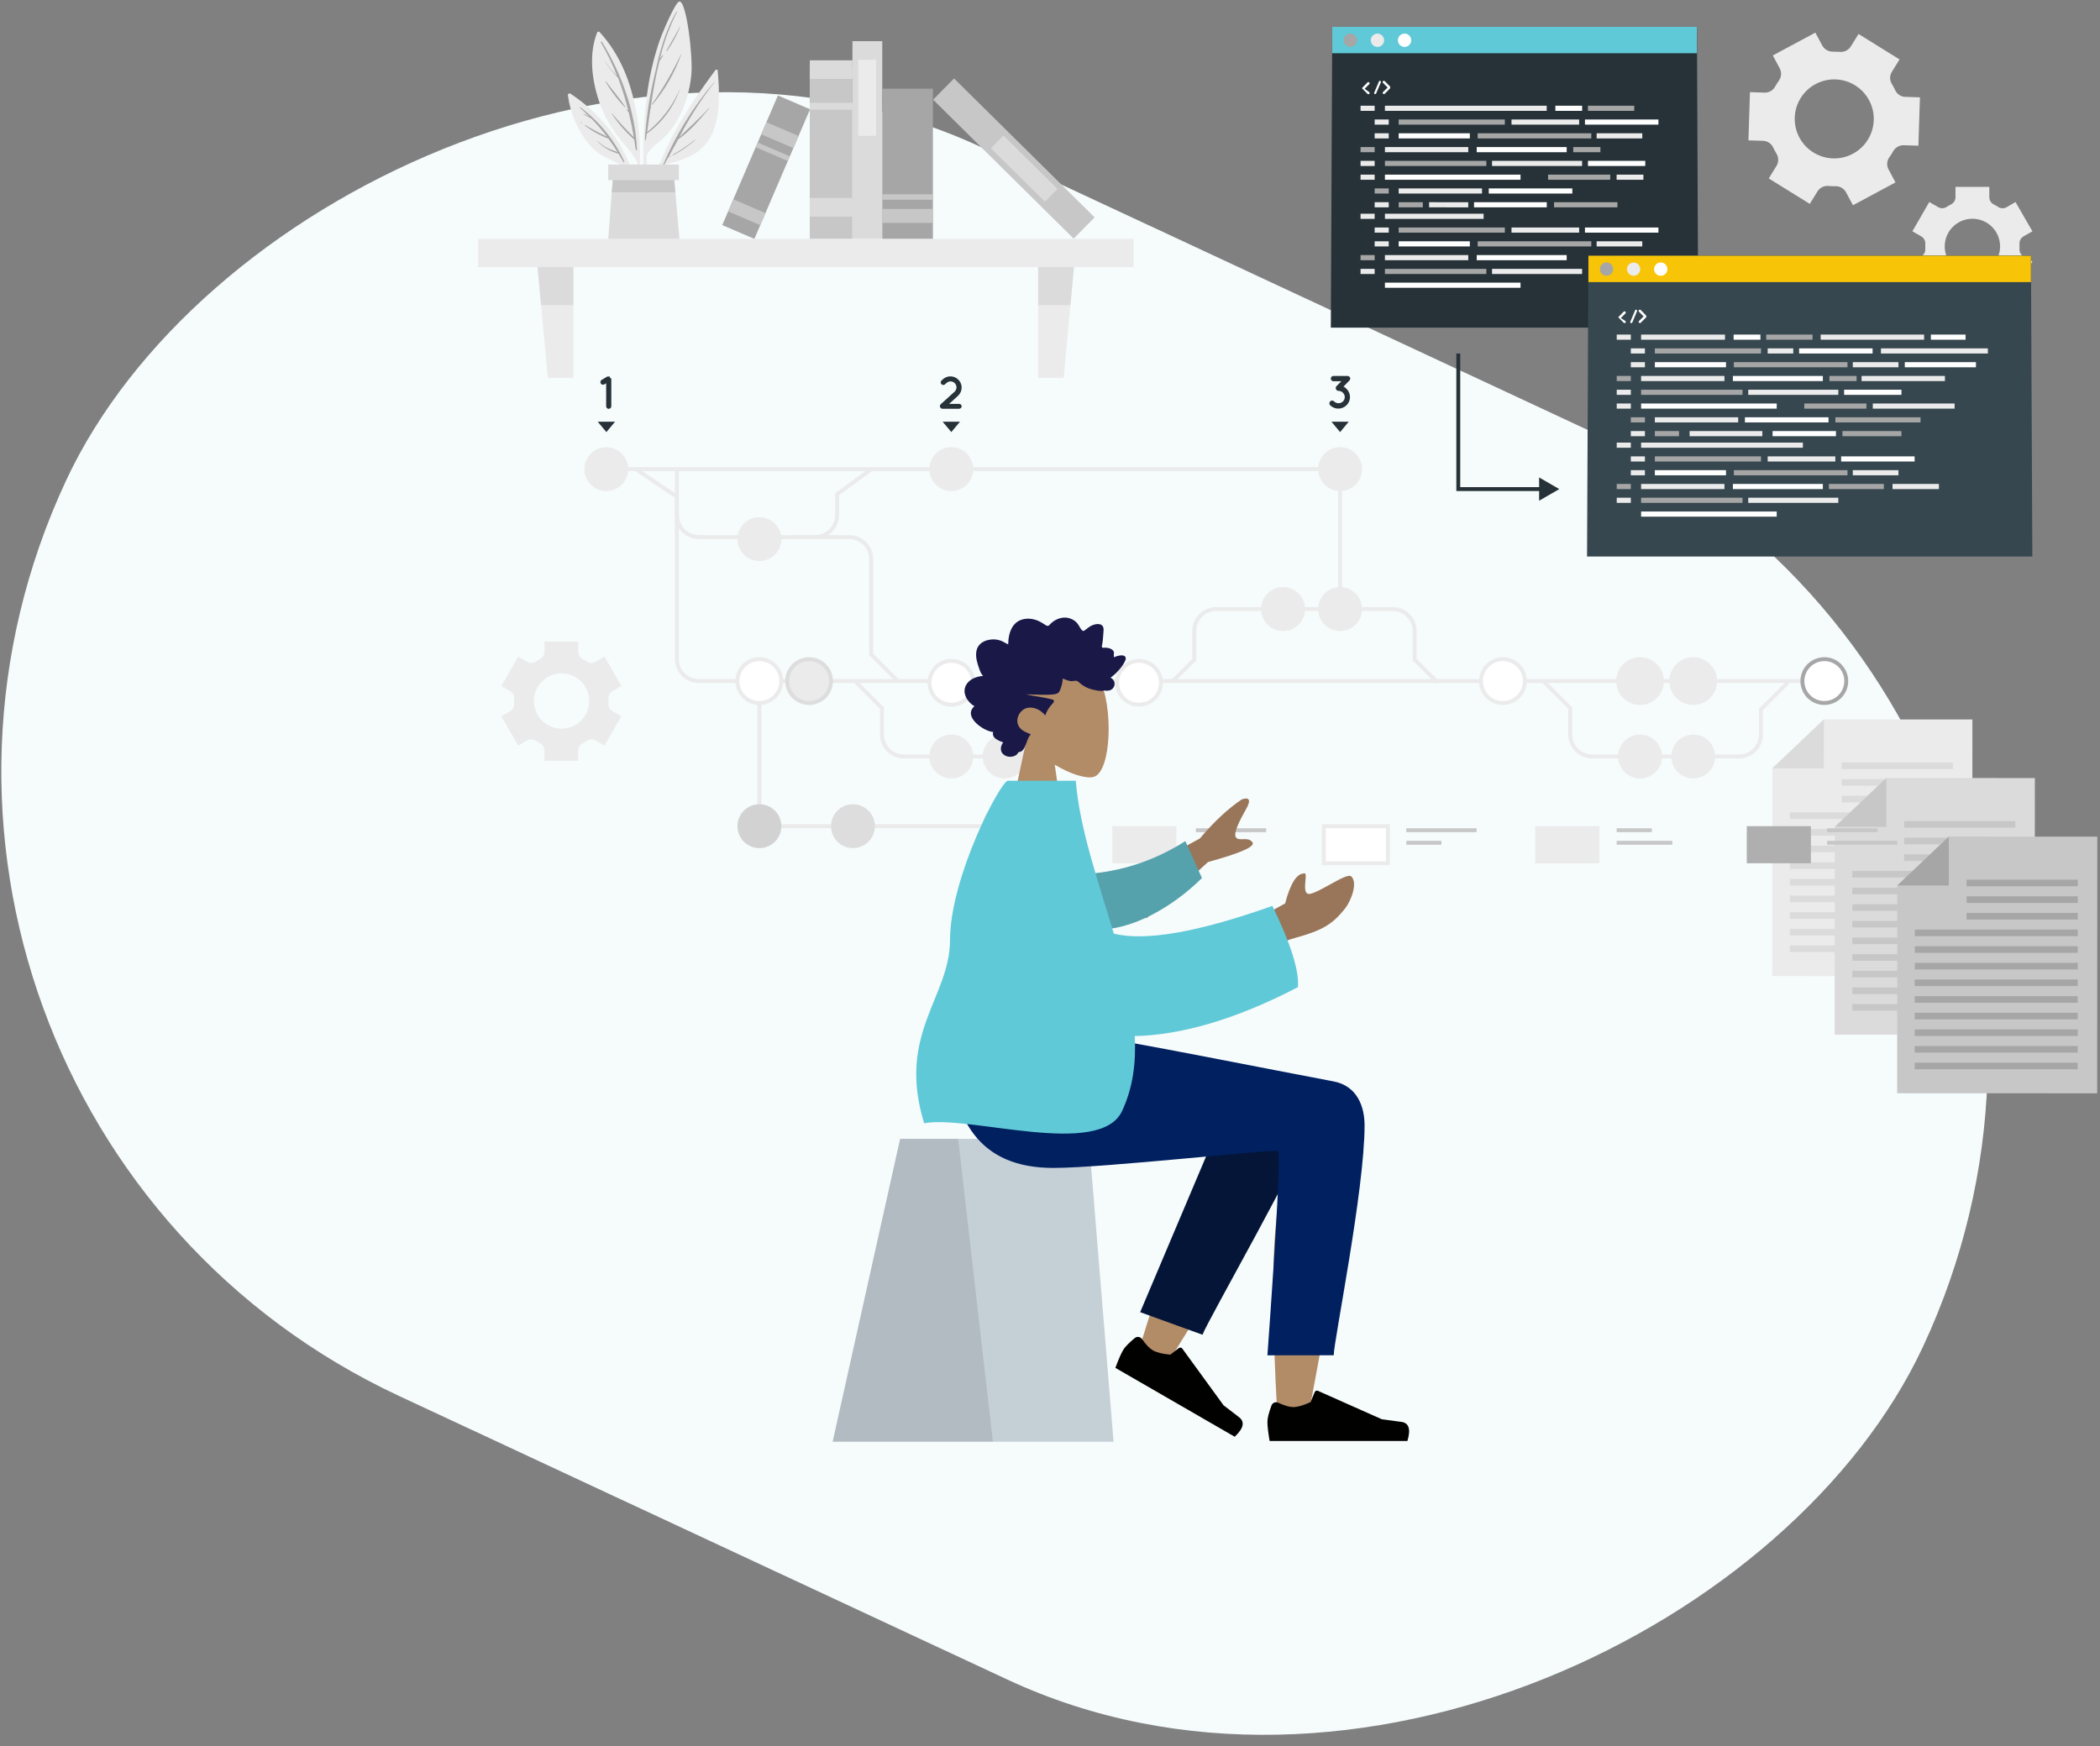 <?xml version="1.0" encoding="UTF-8"?>
<svg width="701px" height="583px" viewBox="0 0 701 583" version="1.1" xmlns="http://www.w3.org/2000/svg" xmlns:xlink="http://www.w3.org/1999/xlink">
    <rect x="0" y="0" width="701" height="583" fill="#808080" stroke="none"/>
    <!-- Generator: Sketch 58 (84663) - https://sketch.com -->
    <title>technology_statement</title>
    <desc>Created with Sketch.</desc>
    <g id="Page-1" stroke="none" stroke-width="1" fill="none" fill-rule="evenodd">
        <g id="About-Us" transform="translate(-167, -423)">
            <g id="technology_statement" transform="translate(91, 375)">
                <rect id="Rectangle-Copy-18" fill="#F6FBFC" transform="translate(408, 353) scale(-1, 1) rotate(-25) translate(-408, -353) " x="66" y="123" width="684" height="460" rx="230"></rect>
                <g id="Group-3" transform="translate(235, 48)">
                    <g id="Version-control-cuate" fill-rule="nonzero">
                        <g id="freepik--background-complete--inject-62">
                            <rect id="Rectangle" fill="#EBEBEB" x="0.572" y="79.768" width="218.79" height="9.399"></rect>
                            <polygon id="Path" fill="#EBEBEB" points="32.383 126.139 23.868 126.139 20.449 89.154 32.383 89.154"></polygon>
                            <polygon id="Path" fill="#EBEBEB" points="187.551 126.139 196.066 126.139 199.485 89.154 187.551 89.154"></polygon>
                            <polygon id="Path" fill="#DBDBDB" points="20.449 89.154 32.383 89.154 32.383 101.894 21.619 101.894"></polygon>
                            <polygon id="Path" fill="#DBDBDB" points="199.485 89.154 198.315 101.894 187.551 101.894 187.551 89.154"></polygon>
                            <path d="M79.807,23.4 C70.096,36.556 59.969,51.818 57.499,68.302 C57.499,68.549 57.876,68.627 57.928,68.38 C59.05,63.886 60.488,59.477 62.231,55.185 C68.614,53.43 74.88,51.987 78.221,45.643 C81.562,39.299 81.211,30.641 80.561,23.543 C80.509,23.166 80.002,23.153 79.807,23.4 Z" id="Path" fill="#EBEBEB"></path>
                            <path d="M62.322,55.055 C66.597,45.033 72.355,35.712 79.404,27.404 C79.404,27.404 79.521,27.404 79.482,27.482 C75.019,33.209 71.101,39.341 67.782,45.799 C70.993,42.536 74.516,39.611 77.558,36.153 C77.558,36.088 77.714,36.153 77.662,36.257 C74.633,39.884 71.331,43.823 67.392,46.514 C66.339,48.451 65.273,50.414 64.194,52.364 L65,52 C65,52 65.091,52 65,52.078 C64.688,52.234 64.402,52.39 64.09,52.52 L62.543,55.289 C62.517,55.445 62.231,55.263 62.322,55.055 Z" id="Path" fill="#A6A6A6"></path>
                            <path d="M65.572,51.649 C68.181,50.187 70.672,48.522 73.021,46.67 C73.021,46.67 73.177,46.67 73.112,46.761 C70.834,48.728 68.34,50.429 65.676,51.831 C65.559,51.896 65.442,51.714 65.572,51.649 Z" id="Path" fill="#A6A6A6"></path>
                            <path d="M56.446,68.146 C56.468,68.225 56.54,68.28 56.622,68.28 C56.703,68.28 56.775,68.225 56.797,68.146 C56.797,62.712 56.797,57.265 56.888,51.805 C58.279,48.997 61.256,47.45 63.388,45.201 C64.891,43.559 66.2,41.748 67.288,39.806 C69.783,35.169 71.313,30.074 71.786,24.83 C72.358,19.019 70.148,-0.143 67.704,0.52 C66.404,0.858 62.322,10.361 61.204,13.52 C59.425,18.695 58.12,24.021 57.304,29.432 C55.302,42.172 55.471,55.289 56.446,68.146 Z" id="Path" fill="#EBEBEB"></path>
                            <path d="M56.407,44.72 L56.407,44.72 C56.927,37.815 58.028,30.966 59.696,24.245 C61.256,17.069 63.076,10.309 66.781,3.9 C66.781,3.783 67.015,3.9 66.963,4.017 C64.494,8.99 62.584,14.222 61.269,19.617 C61.516,19.227 61.815,18.863 62.075,18.499 C62.179,18.343 62.413,18.499 62.322,18.629 C61.99,19.211 61.603,19.76 61.165,20.267 L61.165,20.267 C59.865,25.402 58.981,30.667 58.201,35.867 L58.37,35.672 C58.37,35.672 58.487,35.672 58.448,35.672 L58.149,36.192 C57.746,38.792 57.382,41.496 57.018,44.122 C61.865,40.225 65.663,35.181 68.068,29.445 C68.068,29.445 68.068,29.445 68.068,29.445 C66.039,35.564 62.125,40.883 56.888,44.642 C56.797,45.357 56.693,46.059 56.589,46.761 C56.589,46.917 56.342,46.878 56.342,46.761 C56.342,46.137 56.342,45.461 56.342,44.876 C56.327,44.815 56.354,44.752 56.407,44.72 L56.407,44.72 Z" id="Path" fill="#A6A6A6"></path>
                            <path d="M58.63,34.775 C62.319,29.54 65.546,23.994 68.276,18.2 C68.276,18.2 68.419,18.2 68.393,18.2 C66.226,24.293 62.981,29.947 58.812,34.892 C58.734,35.009 58.565,34.879 58.63,34.775 Z" id="Path" fill="#A6A6A6"></path>
                            <path d="M63.44,16.9 C64.935,14.3 66.521,11.7 67.925,8.97 C67.925,8.892 68.068,8.97 68.042,8.97 C66.892,11.786 65.436,14.467 63.7,16.965 C63.57,17.108 63.349,16.991 63.44,16.9 Z" id="Path" fill="#A6A6A6"></path>
                            <path d="M53.781,54.236 C53.695,57.836 53.259,61.419 52.481,64.935 C52.481,65.325 52.585,65.702 52.65,66.105 C53.771,62.223 54.425,58.221 54.6,54.184 C54.673,54.069 54.673,53.922 54.6,53.807 L54.6,53.807 C54.755,48.412 54.359,43.015 53.417,37.7 C51.74,27.716 48.061,18.2 41.106,10.66 C40.99,10.56 40.834,10.519 40.684,10.549 C40.534,10.58 40.406,10.678 40.339,10.816 C37.531,17.966 38.506,26.416 40.898,33.605 C42.197,37.46 44.054,41.105 46.41,44.421 C48.802,47.736 51.844,50.57 53.781,54.236 Z" id="Path" fill="#EBEBEB"></path>
                            <path d="M41.925,13.949 C48.516,24.661 53.105,37.349 53.625,49.985 C53.625,50.219 53.248,50.271 53.222,49.985 C53.066,48.841 52.897,47.723 52.702,46.592 L52.702,46.592 C49.834,44.06 47.316,41.157 45.214,37.96 C45.214,37.96 45.214,37.83 45.305,37.882 C47.57,40.662 49.996,43.305 52.572,45.799 C52.104,43 51.541,40.244 50.882,37.531 C50.7,37.336 50.531,37.128 50.362,36.92 C50.193,36.712 50.44,36.595 50.557,36.725 L50.713,36.907 C49.799,33.207 48.666,29.565 47.32,26 C45.494,24.141 43.889,22.078 42.536,19.851 C43.524,21.229 44.473,22.62 45.591,23.894 C46.033,24.401 46.514,24.882 46.982,25.376 C45.458,21.5 43.65,17.741 41.574,14.131 C41.524,14.034 41.562,13.915 41.659,13.865 C41.755,13.814 41.875,13.852 41.925,13.949 Z" id="Path" fill="#A6A6A6"></path>
                            <path d="M43.264,27.157 C45.396,30.03 47.814,32.76 49.764,35.724 C49.764,35.815 49.764,35.893 49.621,35.828 C47.103,33.247 44.92,30.36 43.121,27.235 C43.056,27.144 43.199,27.066 43.264,27.157 Z" id="Path" fill="#A6A6A6"></path>
                            <path d="M50.102,36.4 L50.193,36.491 C50.193,36.491 50.193,36.66 50.089,36.595 L49.998,36.504 C49.998,36.504 50.037,36.322 50.102,36.4 Z" id="Path" fill="#A6A6A6"></path>
                            <path d="M30.576,31.824 C31.359,37.784 33.765,43.415 37.531,48.1 C39.089,49.941 41.01,51.441 43.173,52.507 C45.617,53.716 48.178,55.107 50.713,56.095 C51.888,59.161 52.759,62.335 53.313,65.572 C53.391,65.299 53.469,65.013 53.56,64.74 C52,50.843 42.978,38.922 31.434,31.278 C31.25,31.159 31.014,31.158 30.83,31.275 C30.645,31.393 30.546,31.607 30.576,31.824 L30.576,31.824 Z" id="Path" fill="#EBEBEB"></path>
                            <path d="M34.554,35.945 C34.476,35.867 34.554,35.724 34.684,35.789 C41.024,40.508 46.083,46.737 49.4,53.911 C49.478,54.106 49.218,54.275 49.114,54.08 C48.568,53.144 48.022,52.221 47.476,51.324 L47.476,51.324 C44.794,50.595 42.351,49.174 40.391,47.203 C40.391,47.203 40.391,47.086 40.469,47.125 C41.473,48.045 42.592,48.831 43.797,49.465 C44.892,49.955 46.012,50.389 47.151,50.765 C46.176,49.218 45.162,47.736 44.096,46.293 C41.251,45.213 38.582,43.714 36.179,41.847 C36.153,41.822 36.148,41.782 36.167,41.751 C36.185,41.72 36.223,41.706 36.257,41.717 C38.639,43.146 41.095,44.448 43.615,45.617 C42.003,43.5 40.267,41.482 38.415,39.572 C37.518,39.091 36.608,38.623 35.737,38.116 C35.737,38.116 35.737,37.947 35.737,37.973 C36.455,38.229 37.14,38.569 37.778,38.987 C36.777,37.999 35.711,36.959 34.554,35.945 Z" id="Path" fill="#A6A6A6"></path>
                            <path d="M34.801,40.755 C34.963,40.848 35.115,40.957 35.256,41.08 C35.256,41.08 35.256,41.171 35.191,41.145 C35.032,41.071 34.88,40.984 34.736,40.885 C34.645,40.833 34.723,40.703 34.801,40.755 Z" id="Path" fill="#A6A6A6"></path>
                            <polygon id="Path" fill="#DBDBDB" points="67.808 79.768 44.044 79.768 45.214 64.181 45.656 59.111 65.975 59.111 66.43 64.181"></polygon>
                            <polygon id="Path" fill="#C7C7C7" points="66.43 64.181 45.214 64.181 45.656 59.111 65.975 59.111"></polygon>
                            <rect id="Rectangle" fill="#DBDBDB" x="44.044" y="54.938" width="23.556" height="5.213"></rect>
                            <rect id="Rectangle" fill="#C7C7C7" transform="translate(118.43, 51.448) rotate(90) translate(-118.43, -51.448) " x="90.149" y="44.324" width="56.563" height="14.248"></rect>
                            <rect id="Rectangle" fill="#DBDBDB" transform="translate(118.443, 23.244) rotate(90) translate(-118.443, -23.244) " x="115.336" y="16.12" width="6.214" height="14.248"></rect>
                            <rect id="Rectangle" fill="#DBDBDB" transform="translate(118.43, 35.471) rotate(90) translate(-118.43, -35.471) " x="117.28" y="28.347" width="2.301" height="14.248"></rect>
                            <rect id="Rectangle" fill="#DBDBDB" transform="translate(118.443, 69.199) rotate(90) translate(-118.443, -69.199) " x="115.336" y="62.075" width="6.214" height="14.248"></rect>
                            <rect id="Rectangle" fill="#DBDBDB" transform="translate(130.533, 46.729) rotate(90) translate(-130.533, -46.729) " x="97.546" y="41.75" width="65.975" height="9.958"></rect>
                            <rect id="Rectangle" fill="#EBEBEB" transform="translate(130.481, 32.643) rotate(90) translate(-130.481, -32.643) " x="117.793" y="29.653" width="25.376" height="5.98"></rect>
                            <rect id="Rectangle" fill="#C7C7C7" transform="translate(179.438, 52.929) rotate(44.67) translate(-179.438, -52.929) " x="146.45" y="47.95" width="65.975" height="9.958"></rect>
                            <rect id="Rectangle" fill="#DBDBDB" transform="translate(182.892, 56.294) rotate(44.67) translate(-182.892, -56.294) " x="170.204" y="53.304" width="25.376" height="5.98"></rect>
                            <rect id="Rectangle" fill="#A6A6A6" transform="translate(143.962, 54.672) rotate(90) translate(-143.962, -54.672) " x="118.905" y="46.222" width="50.115" height="16.9"></rect>
                            <rect id="Rectangle" fill="#C7C7C7" transform="translate(143.962, 72.092) rotate(90) translate(-143.962, -72.092) " x="141.629" y="63.642" width="4.667" height="16.9"></rect>
                            <rect id="Rectangle" fill="#C7C7C7" transform="translate(143.962, 65.774) rotate(90) translate(-143.962, -65.774) " x="143.059" y="57.324" width="1.807" height="16.9"></rect>
                            <rect id="Rectangle" fill="#A6A6A6" transform="translate(96.747, 55.817) rotate(113.23) translate(-96.747, -55.817) " x="73.198" y="49.98" width="47.099" height="11.674"></rect>
                            <rect id="Rectangle" fill="#C7C7C7" transform="translate(90.301, 70.867) rotate(113.23) translate(-90.301, -70.867) " x="88.104" y="65.03" width="4.394" height="11.674"></rect>
                            <rect id="Rectangle" fill="#C7C7C7" transform="translate(101.354, 45.128) rotate(113.23) translate(-101.354, -45.128) " x="99.157" y="39.291" width="4.394" height="11.674"></rect>
                            <rect id="Rectangle" fill="#C7C7C7" transform="translate(98.955, 50.674) rotate(113.23) translate(-98.955, -50.674) " x="98.104" y="44.837" width="1.703" height="11.674"></rect>
                            <polygon id="Path" fill="#EBEBEB" points="432.601 325.884 499.369 325.923 499.408 240.214 449.839 240.188 432.64 256.503"></polygon>
                            <polygon id="Path" fill="#DBDBDB" points="449.839 240.188 432.64 256.503 449.826 256.516"></polygon>
                            <rect id="Rectangle" fill="#DBDBDB" x="455.767" y="254.579" width="37.128" height="2.197"></rect>
                            <rect id="Rectangle" fill="#DBDBDB" x="455.767" y="260.13" width="37.128" height="2.197"></rect>
                            <rect id="Rectangle" fill="#DBDBDB" x="455.767" y="265.694" width="37.128" height="2.197"></rect>
                            <rect id="Rectangle" fill="#DBDBDB" x="438.49" y="271.245" width="54.392" height="2.197"></rect>
                            <rect id="Rectangle" fill="#DBDBDB" x="438.49" y="276.796" width="54.392" height="2.197"></rect>
                            <rect id="Rectangle" fill="#DBDBDB" x="438.49" y="282.347" width="54.392" height="2.197"></rect>
                            <rect id="Rectangle" fill="#DBDBDB" x="438.477" y="287.911" width="54.392" height="2.197"></rect>
                            <rect id="Rectangle" fill="#DBDBDB" x="438.477" y="293.462" width="54.392" height="2.197"></rect>
                            <rect id="Rectangle" fill="#DBDBDB" x="438.477" y="299.013" width="54.392" height="2.197"></rect>
                            <rect id="Rectangle" fill="#DBDBDB" x="438.477" y="304.577" width="54.392" height="2.197"></rect>
                            <rect id="Rectangle" fill="#DBDBDB" x="438.477" y="310.128" width="54.392" height="2.197"></rect>
                            <rect id="Rectangle" fill="#DBDBDB" x="438.464" y="315.679" width="54.392" height="2.197"></rect>
                            <polygon id="Path" fill="#DBDBDB" points="453.44 345.449 520.208 345.488 520.26 259.779 470.678 259.753 453.479 276.068"></polygon>
                            <polygon id="Path" fill="#C7C7C7" points="470.678 259.753 453.479 276.068 470.678 276.081"></polygon>
                            <rect id="Rectangle" fill="#C7C7C7" x="476.606" y="274.144" width="37.128" height="2.197"></rect>
                            <rect id="Rectangle" fill="#C7C7C7" x="476.606" y="279.695" width="37.128" height="2.197"></rect>
                            <rect id="Rectangle" fill="#C7C7C7" x="476.606" y="285.259" width="37.128" height="2.197"></rect>
                            <rect id="Rectangle" fill="#C7C7C7" x="459.329" y="290.797" width="54.392" height="2.197"></rect>
                            <rect id="Rectangle" fill="#C7C7C7" x="459.329" y="296.361" width="54.392" height="2.197"></rect>
                            <rect id="Rectangle" fill="#C7C7C7" x="459.329" y="301.912" width="54.392" height="2.197"></rect>
                            <rect id="Rectangle" fill="#C7C7C7" x="459.329" y="307.463" width="54.392" height="2.197"></rect>
                            <rect id="Rectangle" fill="#C7C7C7" x="459.329" y="313.027" width="54.392" height="2.197"></rect>
                            <rect id="Rectangle" fill="#C7C7C7" x="459.316" y="318.578" width="54.392" height="2.197"></rect>
                            <rect id="Rectangle" fill="#C7C7C7" x="459.316" y="324.129" width="54.392" height="2.197"></rect>
                            <rect id="Rectangle" fill="#C7C7C7" x="459.316" y="329.693" width="54.392" height="2.197"></rect>
                            <rect id="Rectangle" fill="#C7C7C7" x="459.316" y="335.244" width="54.392" height="2.197"></rect>
                            <polygon id="Path" fill="#C7C7C7" points="474.292 365.014 541.06 365.04 541.099 279.344 491.53 279.318 474.331 295.633"></polygon>
                            <polygon id="Path" fill="#A6A6A6" points="491.53 279.318 474.331 295.633 491.517 295.646"></polygon>
                            <rect id="Rectangle" fill="#A6A6A6" x="497.458" y="293.709" width="37.128" height="2.197"></rect>
                            <rect id="Rectangle" fill="#A6A6A6" x="497.458" y="299.26" width="37.128" height="2.197"></rect>
                            <rect id="Rectangle" fill="#A6A6A6" x="497.445" y="304.811" width="37.128" height="2.197"></rect>
                            <rect id="Rectangle" fill="#A6A6A6" x="480.181" y="310.362" width="54.392" height="2.197"></rect>
                            <rect id="Rectangle" fill="#A6A6A6" x="480.181" y="315.926" width="54.392" height="2.197"></rect>
                            <rect id="Rectangle" fill="#A6A6A6" x="480.181" y="321.477" width="54.392" height="2.197"></rect>
                            <rect id="Rectangle" fill="#A6A6A6" x="480.168" y="327.028" width="54.392" height="2.197"></rect>
                            <rect id="Rectangle" fill="#A6A6A6" x="480.168" y="332.592" width="54.392" height="2.197"></rect>
                            <rect id="Rectangle" fill="#A6A6A6" x="480.168" y="338.143" width="54.392" height="2.197"></rect>
                            <rect id="Rectangle" fill="#A6A6A6" x="480.168" y="343.694" width="54.392" height="2.197"></rect>
                            <rect id="Rectangle" fill="#A6A6A6" x="480.155" y="349.245" width="54.392" height="2.197"></rect>
                            <rect id="Rectangle" fill="#A6A6A6" x="480.155" y="354.809" width="54.392" height="2.197"></rect>
                            <path d="M475.085,19.838 L461.396,11.349 L458.796,15.535 C458.017,16.749 456.632,17.434 455.195,17.316 C454.402,17.316 453.596,17.225 452.79,17.238 C451.348,17.266 450.008,16.496 449.306,15.236 L446.979,10.894 L432.783,18.512 L435.11,22.854 C435.769,24.134 435.669,25.674 434.85,26.858 C434.395,27.521 433.966,28.158 433.55,28.899 C432.871,30.178 431.527,30.963 430.079,30.927 L425.152,30.771 L424.645,46.865 L429.598,47.021 C431.033,47.082 432.311,47.947 432.9,49.257 C433.069,49.621 433.251,49.972 433.446,50.323 C433.641,50.674 433.823,51.012 434.031,51.35 C434.768,52.583 434.768,54.121 434.031,55.354 L431.431,59.579 L445.12,68.068 L447.72,63.869 C448.501,62.651 449.892,61.965 451.334,62.088 C452.129,62.166 452.928,62.192 453.726,62.166 C455.164,62.143 456.498,62.912 457.197,64.168 L459.537,68.523 L473.733,60.905 L471.406,56.55 C470.727,55.28 470.823,53.736 471.653,52.559 C472.128,51.906 472.562,51.224 472.953,50.518 C473.648,49.248 474.989,48.467 476.437,48.49 L481.377,48.646 L481.897,32.5 L476.957,32.344 C475.514,32.287 474.227,31.422 473.629,30.108 C473.46,29.757 473.291,29.393 473.096,29.042 C472.901,28.691 472.719,28.353 472.511,28.015 C471.751,26.784 471.751,25.229 472.511,23.998 L475.085,19.838 Z M464.919,33.462 C467.441,38.166 466.881,43.925 463.5,48.055 C460.12,52.185 454.584,53.872 449.475,52.328 C444.366,50.785 440.689,46.316 440.16,41.006 C439.631,35.695 442.353,30.588 447.057,28.067 C453.479,24.625 461.476,27.04 464.919,33.462 Z" id="Shape" fill="#EBEBEB"></path>
                            <path d="M48.425,229.008 L42.783,219.232 L39.793,221 C38.92,221.522 37.823,221.486 36.985,220.909 C36.512,220.6 36.021,220.317 35.516,220.064 C34.613,219.613 34.04,218.694 34.034,217.685 L34.034,214.227 L22.75,214.227 L22.75,217.685 C22.744,218.694 22.171,219.613 21.268,220.064 C20.763,220.317 20.272,220.6 19.799,220.909 C18.961,221.486 17.864,221.522 16.991,221 L14.001,219.271 L8.359,229.047 L11.362,230.776 C12.228,231.299 12.73,232.262 12.662,233.272 C12.662,233.545 12.662,233.831 12.662,234.104 C12.662,234.377 12.662,234.663 12.662,234.936 C12.731,235.942 12.228,236.902 11.362,237.419 L8.346,239.148 L13.988,248.924 L16.978,247.195 C17.863,246.694 18.954,246.734 19.799,247.299 C20.267,247.598 20.748,247.884 21.255,248.144 C22.158,248.595 22.731,249.514 22.737,250.523 L22.737,253.981 L34.021,253.981 L34.021,250.523 C34.027,249.514 34.6,248.595 35.503,248.144 C36.01,247.884 36.491,247.598 36.959,247.299 C37.804,246.734 38.895,246.694 39.78,247.195 L42.77,248.924 L48.412,239.148 L45.409,237.419 C44.543,236.902 44.04,235.942 44.109,234.936 C44.109,234.663 44.109,234.39 44.109,234.104 C44.109,233.818 44.109,233.545 44.109,233.272 C44.041,232.262 44.543,231.299 45.409,230.776 L48.425,229.008 Z M37.7,234.065 C37.693,239.168 33.551,243.3 28.448,243.295 C23.345,243.29 19.212,239.151 19.214,234.048 C19.216,228.945 23.354,224.809 28.457,224.809 C30.911,224.809 33.264,225.785 34.997,227.521 C36.731,229.257 37.703,231.611 37.7,234.065 Z" id="Shape" fill="#EBEBEB"></path>
                            <path d="M519.441,77.233 L513.799,67.457 L510.809,69.186 C509.93,69.685 508.846,69.65 508.001,69.095 C507.531,68.781 507.04,68.499 506.532,68.25 C505.629,67.793 505.058,66.87 505.05,65.858 L505.05,62.4 L493.766,62.4 L493.766,65.845 C493.758,66.857 493.187,67.78 492.284,68.237 C491.776,68.486 491.285,68.768 490.815,69.082 C489.97,69.637 488.886,69.672 488.007,69.173 L485.017,67.444 L479.375,77.22 L482.378,78.949 C483.247,79.47 483.749,80.435 483.678,81.445 C483.678,81.718 483.678,81.991 483.678,82.277 C483.678,82.563 483.678,82.823 483.678,83.096 C483.747,84.102 483.244,85.062 482.378,85.579 L479.362,87.321 L485.004,97.097 L487.994,95.368 C488.879,94.867 489.97,94.907 490.815,95.472 C491.284,95.777 491.77,96.055 492.271,96.304 C493.174,96.761 493.745,97.684 493.753,98.696 L493.753,102.154 L505.037,102.154 L505.037,98.696 C505.045,97.684 505.616,96.761 506.519,96.304 C507.02,96.055 507.506,95.777 507.975,95.472 C508.82,94.907 509.912,94.867 510.796,95.368 L513.786,97.097 L519.428,87.321 L516.425,85.592 C515.559,85.075 515.056,84.115 515.125,83.109 C515.125,82.836 515.125,82.55 515.125,82.277 C515.125,82.004 515.125,81.718 515.125,81.445 C515.051,80.434 515.554,79.468 516.425,78.949 L519.441,77.233 Z M508.651,82.29 C508.644,87.393 504.502,91.525 499.399,91.52 C494.296,91.515 490.163,87.376 490.165,82.273 C490.167,77.17 494.305,73.034 499.408,73.034 C501.863,73.031 504.218,74.005 505.952,75.742 C507.687,77.479 508.658,79.835 508.651,82.29 Z" id="Shape" fill="#EBEBEB"></path>
                        </g>
                        <g id="freepik--Screens--inject-62" transform="translate(35.1, 8.8)">
                            <polygon id="Path" fill="#EBEBEB" points="142.415 267.697 58.747 267.697 58.747 218.596 60.047 218.596 60.047 266.397 142.415 266.397"></polygon>
                            <polygon id="Path" fill="#EBEBEB" points="253.89 194.559 252.59 194.559 252.59 148.474 8.32 148.474 8.32 147.174 253.89 147.174"></polygon>
                            <path d="M414.895,219.246 L39.117,219.246 C34.737,219.203 31.207,215.644 31.2,211.264 L31.2,147.824 L32.5,147.824 L32.5,211.264 C32.5,214.954 35.492,217.946 39.182,217.946 L414.895,217.946 L414.895,219.246 Z" id="Path" fill="#EBEBEB"></path>
                            <path d="M77.922,171.172 L39.143,171.172 C34.746,171.136 31.2,167.561 31.2,163.164 L31.2,157.431 L17.745,148.331 L18.473,147.252 L32.5,156.729 L32.5,163.164 C32.5,166.869 35.503,169.872 39.208,169.872 L77.987,169.872 C81.692,169.872 84.695,166.869 84.695,163.164 L84.695,155.897 L96.395,147.304 L97.162,148.357 L85.982,156.547 L85.982,163.164 C85.982,165.297 85.131,167.342 83.618,168.845 C82.105,170.348 80.055,171.186 77.922,171.172 Z" id="Path" fill="#EBEBEB"></path>
                            <path d="M105.144,219.051 L96.044,209.951 L96.044,177.867 C96.037,174.172 93.044,171.179 89.349,171.172 L70.98,171.172 L70.98,169.872 L89.388,169.872 C93.801,169.879 97.376,173.454 97.383,177.867 L97.383,209.457 L106.054,218.141 L105.144,219.051 Z" id="Path" fill="#EBEBEB"></path>
                            <path d="M285.246,219.48 L277.446,211.68 L277.446,201.878 C277.446,198.186 274.456,195.19 270.764,195.183 L211.9,195.183 C208.208,195.19 205.218,198.186 205.218,201.878 L205.218,211.68 L197.873,219.025 L196.95,218.115 L203.918,211.147 L203.918,201.878 C203.925,197.471 207.493,193.897 211.9,193.883 L270.79,193.883 C275.2,193.89 278.772,197.468 278.772,201.878 L278.772,211.147 L286.169,218.544 L285.246,219.48 Z" id="Path" fill="#EBEBEB"></path>
                            <path d="M156.624,244.427 L107.64,244.427 C103.235,244.42 99.665,240.85 99.658,236.445 L99.658,227.878 L90.831,219.051 L91.754,218.141 L100.958,227.345 L100.958,236.445 C100.958,240.135 103.95,243.127 107.64,243.127 L156.624,243.127 C160.316,243.127 163.312,240.137 163.319,236.445 L163.319,227.8 L172.523,218.596 L173.433,219.506 L164.619,228.333 L164.619,236.471 C164.59,240.868 161.021,244.42 156.624,244.427 L156.624,244.427 Z" id="Path" fill="#EBEBEB"></path>
                            <path d="M386.386,244.427 L337.389,244.427 C332.984,244.42 329.414,240.85 329.407,236.445 L329.407,227.878 L320.58,219.051 L321.503,218.141 L330.707,227.345 L330.707,236.445 C330.714,240.132 333.702,243.12 337.389,243.127 L386.386,243.127 C390.073,243.12 393.061,240.132 393.068,236.445 L393.068,227.8 L402.272,218.596 L403.195,219.506 L394.368,228.333 L394.368,236.471 C394.347,240.866 390.781,244.42 386.386,244.427 L386.386,244.427 Z" id="Path" fill="#EBEBEB"></path>
                            <path d="M15.6,147.824 C15.605,150.785 13.825,153.458 11.091,154.595 C8.356,155.732 5.206,155.109 3.11,153.017 C1.014,150.925 0.386,147.776 1.518,145.039 C2.65,142.303 5.32,140.518 8.281,140.518 C12.318,140.518 15.593,143.787 15.6,147.824 Z" id="Path" fill="#EBEBEB"></path>
                            <circle id="Oval" fill="#EBEBEB" cx="123.461" cy="147.824" r="7.319"></circle>
                            <circle id="Oval" fill="#FFFFFF" cx="123.461" cy="219.168" r="7.319"></circle>
                            <path d="M123.5,227.137 C120.277,227.137 117.371,225.195 116.138,222.218 C114.904,219.24 115.586,215.812 117.865,213.533 C120.144,211.254 123.572,210.572 126.55,211.806 C129.527,213.039 131.469,215.945 131.469,219.168 C131.462,223.566 127.898,227.13 123.5,227.137 Z M123.5,212.499 C119.817,212.499 116.831,215.485 116.831,219.168 C116.831,222.851 119.817,225.837 123.5,225.837 C127.183,225.837 130.169,222.851 130.169,219.168 C130.169,215.485 127.183,212.499 123.5,212.499 L123.5,212.499 Z" id="Shape" fill="#EBEBEB"></path>
                            <path d="M193.44,219.168 C193.44,223.21 190.163,226.487 186.121,226.487 C182.079,226.487 178.802,223.21 178.802,219.168 C178.802,215.126 182.079,211.849 186.121,211.849 C190.163,211.849 193.44,215.126 193.44,219.168 Z" id="Path" fill="#FFFFFF"></path>
                            <path d="M186.121,227.137 C181.72,227.137 178.152,223.569 178.152,219.168 C178.152,214.767 181.72,211.199 186.121,211.199 C190.522,211.199 194.09,214.767 194.09,219.168 C194.083,223.566 190.519,227.13 186.121,227.137 L186.121,227.137 Z M186.121,212.499 C182.438,212.499 179.452,215.485 179.452,219.168 C179.452,222.851 182.438,225.837 186.121,225.837 C189.804,225.837 192.79,222.851 192.79,219.168 C192.79,217.399 192.087,215.703 190.837,214.452 C189.586,213.202 187.89,212.499 186.121,212.499 L186.121,212.499 Z" id="Shape" fill="#EBEBEB"></path>
                            <path d="M130.78,243.777 C130.78,247.819 127.503,251.096 123.461,251.096 C119.419,251.096 116.142,247.819 116.142,243.777 C116.142,239.735 119.419,236.458 123.461,236.458 C127.503,236.458 130.78,239.735 130.78,243.777 Z" id="Path" fill="#EBEBEB"></path>
                            <path d="M130.78,243.777 C130.78,247.819 127.503,251.096 123.461,251.096 C119.419,251.096 116.142,247.819 116.142,243.777 C116.142,239.735 119.419,236.458 123.461,236.458 C127.503,236.458 130.78,239.735 130.78,243.777 Z" id="Path" fill="#EBEBEB" opacity="0.2"></path>
                            <path d="M148.59,243.777 C148.59,247.819 145.313,251.096 141.271,251.096 C137.229,251.096 133.952,247.819 133.952,243.777 C133.952,239.735 137.229,236.458 141.271,236.458 C145.313,236.458 148.59,239.735 148.59,243.777 Z" id="Path" fill="#EBEBEB"></path>
                            <path d="M148.59,243.777 C148.59,247.819 145.313,251.096 141.271,251.096 C137.229,251.096 133.952,247.819 133.952,243.777 C133.952,239.735 137.229,236.458 141.271,236.458 C145.313,236.458 148.59,239.735 148.59,243.777 Z" id="Path" fill="#EBEBEB" opacity="0.2"></path>
                            <path d="M360.698,243.777 C360.698,247.819 357.421,251.096 353.379,251.096 C349.337,251.096 346.06,247.819 346.06,243.777 C346.06,239.735 349.337,236.458 353.379,236.458 C357.421,236.458 360.698,239.735 360.698,243.777 Z" id="Path" fill="#EBEBEB"></path>
                            <path d="M378.43,243.777 C378.43,246.737 376.647,249.406 373.912,250.539 C371.177,251.672 368.029,251.046 365.936,248.952 C363.842,246.859 363.216,243.711 364.349,240.976 C365.482,238.241 368.151,236.458 371.111,236.458 C375.153,236.458 378.43,239.735 378.43,243.777 L378.43,243.777 Z" id="Path" fill="#EBEBEB"></path>
                            <circle id="Oval" fill="#EBEBEB" cx="253.24" cy="147.824" r="7.319"></circle>
                            <circle id="Oval" fill="#EBEBEB" cx="59.397" cy="171.198" r="7.319"></circle>
                            <circle id="Oval" fill="#FFFFFF" cx="59.397" cy="218.596" r="7.319"></circle>
                            <path d="M59.397,226.565 C56.173,226.57 53.263,224.632 52.025,221.655 C50.788,218.677 51.466,215.248 53.744,212.966 C56.023,210.684 59.451,210 62.431,211.232 C65.41,212.465 67.353,215.372 67.353,218.596 C67.346,222.989 63.79,226.551 59.397,226.565 L59.397,226.565 Z M59.397,211.927 C56.698,211.922 54.263,213.543 53.226,216.035 C52.19,218.526 52.757,221.397 54.664,223.307 C56.57,225.217 59.439,225.79 61.933,224.759 C64.427,223.727 66.053,221.295 66.053,218.596 C66.053,214.918 63.075,211.934 59.397,211.927 L59.397,211.927 Z" id="Shape" fill="#EBEBEB"></path>
                            <circle id="Oval" fill="#DDDDDD" cx="59.397" cy="267.047" r="7.319"></circle>
                            <circle id="Oval" fill="#A6A6A6" opacity="0.2" cx="59.397" cy="267.047" r="7.319"></circle>
                            <circle id="Oval" fill="#EBEBEB" cx="90.623" cy="267.047" r="7.319"></circle>
                            <circle id="Oval" fill="#A6A6A6" opacity="0.2" cx="90.623" cy="267.047" r="7.319"></circle>
                            <circle id="Oval" fill="#DDDDDD" cx="141.271" cy="267.047" r="7.319"></circle>
                            <circle id="Oval" fill="#EBEBEB" opacity="0.2" cx="141.271" cy="267.047" r="7.319"></circle>
                            <path d="M83.304,218.596 C83.304,221.556 81.521,224.225 78.786,225.358 C76.051,226.491 72.903,225.865 70.81,223.771 C68.716,221.678 68.09,218.53 69.223,215.795 C70.356,213.06 73.025,211.277 75.985,211.277 C80.027,211.277 83.304,214.554 83.304,218.596 L83.304,218.596 Z" id="Path" fill="#EBEBEB"></path>
                            <path d="M75.985,226.565 C72.762,226.565 69.856,224.623 68.623,221.646 C67.389,218.668 68.071,215.24 70.35,212.961 C72.629,210.682 76.057,210 79.035,211.234 C82.012,212.467 83.954,215.373 83.954,218.596 C83.947,222.994 80.383,226.558 75.985,226.565 Z M75.985,211.927 C72.302,211.927 69.316,214.913 69.316,218.596 C69.316,222.279 72.302,225.265 75.985,225.265 C79.668,225.265 82.654,222.279 82.654,218.596 C82.654,214.913 79.668,211.927 75.985,211.927 Z" id="Shape" fill="#DDDDDD"></path>
                            <path d="M241.527,194.559 C241.527,198.601 238.25,201.878 234.208,201.878 C230.166,201.878 226.889,198.601 226.889,194.559 C226.889,190.517 230.166,187.24 234.208,187.24 C238.25,187.24 241.527,190.517 241.527,194.559 Z" id="Path" fill="#EBEBEB"></path>
                            <path d="M241.527,194.559 C241.527,198.601 238.25,201.878 234.208,201.878 C230.166,201.878 226.889,198.601 226.889,194.559 C226.889,190.517 230.166,187.24 234.208,187.24 C238.25,187.24 241.527,190.517 241.527,194.559 Z" id="Path" fill="#EBEBEB" opacity="0.4"></path>
                            <circle id="Oval" fill="#FFFFFF" cx="307.593" cy="218.596" r="7.319"></circle>
                            <path d="M307.593,226.565 C303.192,226.565 299.624,222.997 299.624,218.596 C299.624,214.195 303.192,210.627 307.593,210.627 C311.994,210.627 315.562,214.195 315.562,218.596 C315.555,222.994 311.991,226.558 307.593,226.565 L307.593,226.565 Z M307.593,211.927 C303.91,211.927 300.924,214.913 300.924,218.596 C300.924,222.279 303.91,225.265 307.593,225.265 C311.276,225.265 314.262,222.279 314.262,218.596 C314.262,214.913 311.276,211.927 307.593,211.927 Z" id="Shape" fill="#EBEBEB"></path>
                            <circle id="Oval" fill="#EBEBEB" cx="353.379" cy="218.596" r="7.319"></circle>
                            <path d="M353.379,226.565 C348.978,226.565 345.41,222.997 345.41,218.596 C345.41,214.195 348.978,210.627 353.379,210.627 C357.78,210.627 361.348,214.195 361.348,218.596 C361.341,222.994 357.777,226.558 353.379,226.565 Z M353.379,211.927 C349.696,211.927 346.71,214.913 346.71,218.596 C346.71,222.279 349.696,225.265 353.379,225.265 C357.062,225.265 360.048,222.279 360.048,218.596 C360.048,214.913 357.062,211.927 353.379,211.927 Z" id="Shape" fill="#EBEBEB"></path>
                            <circle id="Oval" fill="#EBEBEB" cx="371.111" cy="218.596" r="7.319"></circle>
                            <path d="M371.111,226.565 C366.71,226.565 363.142,222.997 363.142,218.596 C363.142,214.195 366.71,210.627 371.111,210.627 C375.512,210.627 379.08,214.195 379.08,218.596 C379.073,222.994 375.509,226.558 371.111,226.565 Z M371.111,211.927 C367.428,211.927 364.442,214.913 364.442,218.596 C364.442,222.279 367.428,225.265 371.111,225.265 C374.794,225.265 377.78,222.279 377.78,218.596 C377.78,214.913 374.794,211.927 371.111,211.927 L371.111,211.927 Z" id="Shape" fill="#EBEBEB"></path>
                            <circle id="Oval" fill="#FFFFFF" cx="414.895" cy="218.596" r="7.319"></circle>
                            <path d="M414.895,226.565 C411.671,226.57 408.761,224.632 407.523,221.655 C406.286,218.677 406.964,215.248 409.242,212.966 C411.521,210.684 414.949,210 417.929,211.232 C420.908,212.465 422.851,215.372 422.851,218.596 C422.844,222.989 419.288,226.551 414.895,226.565 L414.895,226.565 Z M414.895,211.927 C412.196,211.922 409.761,213.543 408.724,216.035 C407.688,218.526 408.255,221.397 410.162,223.307 C412.068,225.217 414.937,225.79 417.431,224.759 C419.925,223.727 421.551,221.295 421.551,218.596 C421.551,214.918 418.573,211.934 414.895,211.927 L414.895,211.927 Z" id="Shape" fill="#A6A6A6"></path>
                            <path d="M260.546,194.559 C260.546,197.52 258.761,200.19 256.025,201.322 C253.288,202.454 250.139,201.826 248.047,199.73 C245.955,197.634 245.332,194.484 246.469,191.749 C247.606,189.015 250.279,187.235 253.24,187.24 C257.277,187.247 260.546,190.522 260.546,194.559 Z" id="Path" fill="#EBEBEB"></path>
                            <path d="M260.546,194.559 C260.546,197.52 258.761,200.19 256.025,201.322 C253.288,202.454 250.139,201.826 248.047,199.73 C245.955,197.634 245.332,194.484 246.469,191.749 C247.606,189.015 250.279,187.235 253.24,187.24 C257.277,187.247 260.546,190.522 260.546,194.559 Z" id="Path" fill="#EBEBEB" opacity="0.4"></path>
                            <path d="M9.958,117.612 L9.958,126.816 C9.961,127.047 9.873,127.27 9.712,127.436 C9.551,127.602 9.331,127.697 9.1,127.7 C8.871,127.704 8.651,127.614 8.489,127.453 C8.328,127.291 8.238,127.071 8.242,126.842 L8.242,119.172 L7.618,119.523 C7.49,119.605 7.341,119.65 7.189,119.653 C6.8,119.652 6.459,119.393 6.354,119.019 C6.248,118.644 6.403,118.245 6.734,118.041 L8.645,116.91 L8.645,116.91 C8.645,116.91 8.645,116.91 8.723,116.91 L8.814,116.91 L9.23,116.91 C9.23,116.91 9.23,116.91 9.321,116.91 L9.386,116.91 C9.386,116.91 9.386,116.91 9.477,116.91 L9.477,116.91 L9.477,116.91 L9.477,116.91 L9.477,116.91 C9.477,116.91 9.477,116.91 9.477,116.91 C9.483,116.936 9.483,116.962 9.477,116.988 C9.477,116.988 9.477,117.053 9.477,117.066 C9.475,117.092 9.475,117.118 9.477,117.144 C9.463,117.182 9.463,117.223 9.477,117.261 L9.958,117.612 Z" id="Path" fill="#263238"></path>
                            <path d="M126.919,126.816 C126.923,127.045 126.833,127.265 126.672,127.427 C126.51,127.588 126.29,127.678 126.061,127.674 L120.51,127.674 C120.157,127.67 119.842,127.454 119.711,127.127 C119.58,126.799 119.659,126.425 119.912,126.179 L124.527,121.993 C124.956,121.616 125.199,121.069 125.19,120.498 C125.174,120.017 124.99,119.557 124.67,119.198 C124.292,118.77 123.746,118.528 123.175,118.535 C122.693,118.546 122.232,118.731 121.875,119.055 L121.381,119.484 C121.224,119.65 121.005,119.744 120.777,119.744 C120.548,119.744 120.329,119.65 120.172,119.484 C120.008,119.323 119.916,119.103 119.916,118.873 C119.916,118.643 120.008,118.423 120.172,118.262 L120.653,117.82 C121.388,117.155 122.358,116.81 123.349,116.861 C124.339,116.912 125.268,117.355 125.931,118.093 C126.564,118.775 126.912,119.672 126.906,120.602 C126.902,121.658 126.453,122.662 125.671,123.371 L122.72,126.049 L126.1,126.049 C126.526,126.066 126.874,126.393 126.919,126.816 L126.919,126.816 Z" id="Path" fill="#263238"></path>
                            <path d="M255.398,121.044 C256.132,121.763 256.544,122.747 256.542,123.774 C256.52,125.331 255.574,126.726 254.136,127.322 C252.697,127.919 251.042,127.602 249.925,126.517 C249.566,126.158 249.566,125.576 249.925,125.217 C250.284,124.858 250.866,124.858 251.225,125.217 C251.618,125.61 252.151,125.831 252.707,125.828 C253.266,125.828 253.803,125.609 254.202,125.217 C254.578,124.841 254.793,124.332 254.8,123.8 C254.808,123.241 254.582,122.703 254.176,122.318 C253.785,121.921 253.251,121.696 252.694,121.694 C252.448,121.709 252.21,121.602 252.057,121.408 L252.057,121.408 C251.875,121.241 251.772,121.005 251.772,120.758 C251.772,120.511 251.875,120.275 252.057,120.108 L253.656,118.483 L251.134,118.483 C250.795,118.524 250.463,118.367 250.28,118.078 C250.097,117.789 250.097,117.422 250.28,117.133 C250.463,116.844 250.795,116.687 251.134,116.728 L255.723,116.728 C255.958,116.721 256.187,116.81 256.356,116.974 C256.525,117.138 256.62,117.363 256.62,117.599 C256.617,117.745 256.577,117.889 256.503,118.015 C256.463,118.096 256.41,118.171 256.347,118.236 L254.384,120.264 C254.764,120.464 255.107,120.728 255.398,121.044 Z" id="Path" fill="#263238"></path>
                            <polygon id="Path" fill="#263238" points="5.434 132.003 11.206 132.003 8.32 135.461"></polygon>
                            <polygon id="Path" fill="#263238" points="120.575 132.003 126.347 132.003 123.461 135.461"></polygon>
                            <polygon id="Path" fill="#263238" points="250.354 132.003 256.113 132.003 253.24 135.461"></polygon>
                            <rect id="Rectangle" fill="#EBEBEB" x="177.203" y="267.047" width="21.398" height="12.376"></rect>
                            <rect id="Rectangle" fill="#FFFFFF" x="247.806" y="267.047" width="21.398" height="12.376"></rect>
                            <path d="M269.841,280.073 L247.156,280.073 L247.156,266.397 L269.841,266.397 L269.841,280.073 Z M248.456,278.773 L268.541,278.773 L268.541,267.697 L248.456,267.697 L248.456,278.773 Z" id="Shape" fill="#EBEBEB"></path>
                            <rect id="Rectangle" fill="#EBEBEB" x="318.396" y="267.047" width="21.398" height="12.376"></rect>
                            <rect id="Rectangle" fill="#EBEBEB" opacity="0.4" x="318.396" y="267.047" width="21.398" height="12.376"></rect>
                            <rect id="Rectangle" fill="#DBDBDB" x="388.999" y="267.047" width="21.398" height="12.376"></rect>
                            <rect id="Rectangle" fill="#000000" opacity="0.2" x="388.999" y="267.047" width="21.398" height="12.376"></rect>
                            <rect id="Rectangle" fill="#C7C7C7" x="205.101" y="267.749" width="23.452" height="1.3"></rect>
                            <rect id="Rectangle" fill="#C7C7C7" x="205.101" y="271.935" width="15.054" height="1.3"></rect>
                            <rect id="Rectangle" fill="#C7C7C7" x="275.34" y="267.749" width="23.452" height="1.3"></rect>
                            <rect id="Rectangle" fill="#C7C7C7" x="275.34" y="271.935" width="11.726" height="1.3"></rect>
                            <rect id="Rectangle" fill="#C7C7C7" x="345.566" y="267.749" width="11.726" height="1.3"></rect>
                            <rect id="Rectangle" fill="#C7C7C7" x="345.566" y="271.935" width="18.564" height="1.3"></rect>
                            <rect id="Rectangle" fill="#C7C7C7" x="415.792" y="267.749" width="16.848" height="1.3"></rect>
                            <rect id="Rectangle" fill="#C7C7C7" x="415.792" y="271.935" width="23.452" height="1.3"></rect>
                            <rect id="Rectangle" fill="#37474F" x="250.614" y="0.17" width="121.719" height="99.957"></rect>
                            <polygon id="Path" fill="#263238" points="372.801 100.595 250.146 100.595 250.614 0.17 372.333 0.17"></polygon>
                            <rect id="Rectangle" fill="#5FC9D7" x="250.614" y="0.17" width="121.719" height="8.801"></rect>
                            <path d="M258.882,4.642 C258.882,5.87 257.887,6.865 256.659,6.865 C255.431,6.865 254.436,5.87 254.436,4.642 C254.436,3.414 255.431,2.419 256.659,2.419 C257.249,2.419 257.814,2.653 258.231,3.07 C258.648,3.487 258.882,4.052 258.882,4.642 L258.882,4.642 Z" id="Path" fill="#A6A6A6"></path>
                            <path d="M267.93,4.642 C267.93,5.541 267.388,6.352 266.558,6.696 C265.727,7.04 264.771,6.85 264.135,6.214 C263.499,5.578 263.309,4.622 263.653,3.791 C263.997,2.961 264.808,2.419 265.707,2.419 C266.935,2.419 267.93,3.414 267.93,4.642 L267.93,4.642 Z" id="Path" fill="#EBEBEB"></path>
                            <path d="M276.978,4.642 C276.978,5.87 275.983,6.865 274.755,6.865 C273.527,6.865 272.532,5.87 272.532,4.642 C272.532,3.414 273.527,2.419 274.755,2.419 C275.345,2.419 275.91,2.653 276.327,3.07 C276.744,3.487 276.978,4.052 276.978,4.642 L276.978,4.642 Z" id="Path" fill="#FFFFFF"></path>
                            <rect id="Rectangle" fill="#EBEBEB" x="260.065" y="26.495" width="4.706" height="1.716"></rect>
                            <rect id="Rectangle" fill="#EBEBEB" x="268.203" y="26.495" width="54.002" height="1.716"></rect>
                            <rect id="Rectangle" fill="#FFFFFF" x="325.091" y="26.495" width="8.944" height="1.716"></rect>
                            <rect id="Rectangle" fill="#EBEBEB" x="345.54" y="49.505" width="8.944" height="1.716"></rect>
                            <rect id="Rectangle" fill="#A6A6A6" x="335.972" y="26.495" width="15.457" height="1.716"></rect>
                            <rect id="Rectangle" fill="#EBEBEB" x="264.771" y="31.097" width="4.706" height="1.716"></rect>
                            <rect id="Rectangle" fill="#A6A6A6" x="272.792" y="31.097" width="35.438" height="1.716"></rect>
                            <rect id="Rectangle" fill="#A6A6A6" x="322.66" y="49.505" width="20.748" height="1.716"></rect>
                            <rect id="Rectangle" fill="#A6A6A6" x="268.203" y="44.903" width="33.852" height="1.716"></rect>
                            <rect id="Rectangle" fill="#FFFFFF" x="272.792" y="35.699" width="23.751" height="1.716"></rect>
                            <rect id="Rectangle" fill="#A6A6A6" x="331.071" y="40.301" width="9.061" height="1.716"></rect>
                            <rect id="Rectangle" fill="#A6A6A6" x="299.169" y="35.699" width="37.921" height="1.716"></rect>
                            <rect id="Rectangle" fill="#FFFFFF" x="268.203" y="49.505" width="45.266" height="1.716"></rect>
                            <rect id="Rectangle" fill="#FFFFFF" x="334.971" y="31.097" width="24.531" height="1.716"></rect>
                            <rect id="Rectangle" fill="#EBEBEB" x="310.453" y="31.097" width="22.581" height="1.716"></rect>
                            <rect id="Rectangle" fill="#EBEBEB" x="338.871" y="35.699" width="15.236" height="1.716"></rect>
                            <rect id="Rectangle" fill="#EBEBEB" x="264.771" y="35.699" width="4.706" height="1.716"></rect>
                            <rect id="Rectangle" fill="#A6A6A6" x="260.065" y="40.301" width="4.706" height="1.716"></rect>
                            <rect id="Rectangle" fill="#EBEBEB" x="268.203" y="40.301" width="27.82" height="1.716"></rect>
                            <rect id="Rectangle" fill="#EBEBEB" x="272.792" y="54.107" width="27.82" height="1.716"></rect>
                            <rect id="Rectangle" fill="#A6A6A6" x="324.662" y="58.709" width="21.151" height="1.716"></rect>
                            <rect id="Rectangle" fill="#FFFFFF" x="302.861" y="54.107" width="27.898" height="1.716"></rect>
                            <rect id="Rectangle" fill="#FFFFFF" x="297.947" y="58.709" width="24.284" height="1.716"></rect>
                            <polygon id="Path" fill="#EBEBEB" points="296.023 60.438 282.945 60.425 282.945 58.709 296.023 58.722"></polygon>
                            <rect id="Rectangle" fill="#A6A6A6" x="272.792" y="58.709" width="8.06" height="1.716"></rect>
                            <rect id="Rectangle" fill="#EBEBEB" x="303.953" y="44.903" width="30.069" height="1.716"></rect>
                            <rect id="Rectangle" fill="#FFFFFF" x="335.972" y="44.903" width="19.136" height="1.716"></rect>
                            <rect id="Rectangle" fill="#FFFFFF" x="298.844" y="40.301" width="30.03" height="1.716"></rect>
                            <rect id="Rectangle" fill="#EBEBEB" x="260.065" y="44.903" width="4.706" height="1.716"></rect>
                            <rect id="Rectangle" fill="#EBEBEB" x="260.065" y="49.505" width="4.706" height="1.716"></rect>
                            <rect id="Rectangle" fill="#A6A6A6" x="264.771" y="54.107" width="4.706" height="1.716"></rect>
                            <rect id="Rectangle" fill="#EBEBEB" x="264.771" y="58.709" width="4.706" height="1.716"></rect>
                            <rect id="Rectangle" fill="#EBEBEB" x="260.065" y="62.557" width="4.706" height="1.716"></rect>
                            <rect id="Rectangle" fill="#EBEBEB" x="268.203" y="62.557" width="32.942" height="1.716"></rect>
                            <rect id="Rectangle" fill="#EBEBEB" x="264.771" y="67.159" width="4.706" height="1.716"></rect>
                            <rect id="Rectangle" fill="#A6A6A6" x="272.792" y="67.159" width="35.438" height="1.716"></rect>
                            <rect id="Rectangle" fill="#A6A6A6" x="268.203" y="80.965" width="33.852" height="1.716"></rect>
                            <rect id="Rectangle" fill="#FFFFFF" x="272.792" y="71.761" width="23.751" height="1.716"></rect>
                            <rect id="Rectangle" fill="#A6A6A6" x="299.169" y="71.761" width="37.921" height="1.716"></rect>
                            <rect id="Rectangle" fill="#FFFFFF" x="268.203" y="85.567" width="45.266" height="1.716"></rect>
                            <rect id="Rectangle" fill="#FFFFFF" x="334.971" y="67.159" width="24.531" height="1.716"></rect>
                            <rect id="Rectangle" fill="#EBEBEB" x="310.453" y="67.159" width="22.581" height="1.716"></rect>
                            <rect id="Rectangle" fill="#EBEBEB" x="338.871" y="71.761" width="15.236" height="1.716"></rect>
                            <rect id="Rectangle" fill="#EBEBEB" x="264.771" y="71.761" width="4.706" height="1.716"></rect>
                            <rect id="Rectangle" fill="#A6A6A6" x="260.065" y="76.363" width="4.706" height="1.716"></rect>
                            <rect id="Rectangle" fill="#EBEBEB" x="268.203" y="76.363" width="27.82" height="1.716"></rect>
                            <rect id="Rectangle" fill="#EBEBEB" x="303.953" y="80.965" width="30.069" height="1.716"></rect>
                            <rect id="Rectangle" fill="#FFFFFF" x="298.844" y="76.363" width="30.03" height="1.716"></rect>
                            <rect id="Rectangle" fill="#EBEBEB" x="260.065" y="80.965" width="4.706" height="1.716"></rect>
                            <path d="M262.964,21.971 C263.044,22.045 263.089,22.148 263.089,22.257 C263.089,22.366 263.044,22.469 262.964,22.543 C262.888,22.618 262.785,22.661 262.678,22.66 C262.567,22.659 262.461,22.617 262.379,22.543 L260.572,20.71 L260.572,20.71 L260.572,20.71 L260.572,20.71 C260.572,20.71 260.572,20.71 260.572,20.71 L260.572,20.71 C260.572,20.71 260.572,20.71 260.572,20.71 L260.572,20.632 C260.572,20.632 260.572,20.632 260.572,20.632 L260.572,20.632 L260.572,20.567 L260.572,20.567 L260.572,20.567 L262.379,18.721 C262.544,18.567 262.799,18.567 262.964,18.721 C263.044,18.797 263.09,18.903 263.09,19.014 C263.09,19.124 263.044,19.23 262.964,19.306 L261.43,20.853 L262.964,21.971 Z" id="Path" fill="#FFFFFF"></path>
                            <path d="M264.615,22.166 L266.201,18.409 C266.236,18.32 266.305,18.248 266.393,18.212 C266.482,18.175 266.581,18.176 266.669,18.214 C266.845,18.296 266.925,18.502 266.851,18.682 L265.265,22.4 C265.205,22.526 265.079,22.607 264.94,22.608 C264.898,22.62 264.852,22.62 264.81,22.608 C264.725,22.576 264.656,22.511 264.62,22.428 C264.583,22.345 264.581,22.25 264.615,22.166 L264.615,22.166 Z" id="Path" fill="#FFFFFF"></path>
                            <path d="M269.971,20.658 L269.971,20.658 L269.971,20.658 L268.164,22.491 C268.083,22.567 267.976,22.609 267.865,22.608 C267.758,22.609 267.655,22.566 267.579,22.491 C267.499,22.417 267.454,22.314 267.454,22.205 C267.454,22.096 267.499,21.993 267.579,21.919 L269.1,20.424 L267.566,18.877 C267.486,18.801 267.44,18.695 267.44,18.585 C267.44,18.474 267.486,18.368 267.566,18.292 C267.731,18.138 267.986,18.138 268.151,18.292 L269.958,20.138 L269.958,20.138 L269.958,20.138 L269.958,20.203 L269.958,20.203 L269.958,20.203 L269.958,20.385 L269.958,20.385 C269.958,20.385 269.958,20.385 269.958,20.45 L269.958,20.45 L269.971,20.658 Z" id="Path" fill="#FFFFFF"></path>
                            <rect id="Rectangle" fill="#37474F" x="336.128" y="76.584" width="147.719" height="99.957"></rect>
                            <polygon id="Path" fill="#37474F" points="484.315 177.009 335.673 177.009 336.128 76.584 483.847 76.584"></polygon>
                            <rect id="Rectangle" fill="#F7C407" x="336.128" y="76.584" width="147.719" height="8.801"></rect>
                            <path d="M344.396,81.056 C344.396,82.284 343.401,83.279 342.173,83.279 C340.945,83.279 339.95,82.284 339.95,81.056 C339.95,79.828 340.945,78.833 342.173,78.833 C342.763,78.833 343.328,79.067 343.745,79.484 C344.162,79.901 344.396,80.466 344.396,81.056 L344.396,81.056 Z" id="Path" fill="#A6A6A6"></path>
                            <circle id="Oval" fill="#EBEBEB" cx="351.221" cy="81.056" r="2.21"></circle>
                            <path d="M362.492,81.056 C362.492,82.284 361.497,83.279 360.269,83.279 C359.041,83.279 358.046,82.284 358.046,81.056 C358.046,79.828 359.041,78.833 360.269,78.833 C360.86,78.83 361.427,79.063 361.845,79.48 C362.262,79.898 362.496,80.465 362.492,81.056 L362.492,81.056 Z" id="Path" fill="#FFFFFF"></path>
                            <rect id="Rectangle" fill="#EBEBEB" x="345.579" y="102.909" width="4.706" height="1.716"></rect>
                            <rect id="Rectangle" fill="#EBEBEB" x="353.717" y="102.909" width="28.002" height="1.716"></rect>
                            <rect id="Rectangle" fill="#FFFFFF" x="450.45" y="102.909" width="11.57" height="1.716"></rect>
                            <rect id="Rectangle" fill="#FFFFFF" x="384.605" y="102.909" width="8.944" height="1.716"></rect>
                            <rect id="Rectangle" fill="#EBEBEB" x="413.66" y="102.909" width="34.528" height="1.716"></rect>
                            <rect id="Rectangle" fill="#EBEBEB" x="431.054" y="125.919" width="27.313" height="1.716"></rect>
                            <rect id="Rectangle" fill="#A6A6A6" x="395.486" y="102.909" width="15.457" height="1.716"></rect>
                            <rect id="Rectangle" fill="#EBEBEB" x="350.285" y="107.511" width="4.706" height="1.716"></rect>
                            <rect id="Rectangle" fill="#A6A6A6" x="358.306" y="107.511" width="35.438" height="1.716"></rect>
                            <rect id="Rectangle" fill="#A6A6A6" x="408.187" y="125.919" width="20.748" height="1.716"></rect>
                            <rect id="Rectangle" fill="#A6A6A6" x="353.717" y="121.317" width="33.852" height="1.716"></rect>
                            <rect id="Rectangle" fill="#FFFFFF" x="358.306" y="112.113" width="23.751" height="1.716"></rect>
                            <rect id="Rectangle" fill="#FFFFFF" x="441.74" y="112.113" width="23.751" height="1.716"></rect>
                            <rect id="Rectangle" fill="#A6A6A6" x="416.585" y="116.715" width="9.061" height="1.716"></rect>
                            <rect id="Rectangle" fill="#A6A6A6" x="384.683" y="112.113" width="37.921" height="1.716"></rect>
                            <rect id="Rectangle" fill="#FFFFFF" x="353.717" y="125.919" width="45.266" height="1.716"></rect>
                            <rect id="Rectangle" fill="#FFFFFF" x="406.458" y="107.511" width="24.531" height="1.716"></rect>
                            <rect id="Rectangle" fill="#EBEBEB" x="395.967" y="107.511" width="8.541" height="1.716"></rect>
                            <rect id="Rectangle" fill="#EBEBEB" x="433.784" y="107.511" width="35.685" height="1.716"></rect>
                            <rect id="Rectangle" fill="#EBEBEB" x="424.385" y="112.113" width="15.236" height="1.716"></rect>
                            <rect id="Rectangle" fill="#EBEBEB" x="350.285" y="112.113" width="4.706" height="1.716"></rect>
                            <rect id="Rectangle" fill="#A6A6A6" x="345.579" y="116.715" width="4.706" height="1.716"></rect>
                            <rect id="Rectangle" fill="#EBEBEB" x="353.717" y="116.715" width="27.82" height="1.716"></rect>
                            <rect id="Rectangle" fill="#EBEBEB" x="427.31" y="116.715" width="27.82" height="1.716"></rect>
                            <rect id="Rectangle" fill="#EBEBEB" x="358.306" y="130.521" width="27.82" height="1.716"></rect>
                            <rect id="Rectangle" fill="#FFFFFF" x="397.605" y="135.123" width="21.151" height="1.716"></rect>
                            <rect id="Rectangle" fill="#FFFFFF" x="388.375" y="130.521" width="27.898" height="1.716"></rect>
                            <rect id="Rectangle" fill="#EBEBEB" x="369.902" y="135.123" width="24.284" height="1.716"></rect>
                            <rect id="Rectangle" fill="#A6A6A6" x="358.306" y="135.123" width="8.06" height="1.716"></rect>
                            <rect id="Rectangle" fill="#A6A6A6" x="420.927" y="135.123" width="19.695" height="1.716"></rect>
                            <rect id="Rectangle" fill="#EBEBEB" x="389.48" y="121.317" width="30.069" height="1.716"></rect>
                            <rect id="Rectangle" fill="#FFFFFF" x="421.486" y="121.317" width="19.136" height="1.716"></rect>
                            <rect id="Rectangle" fill="#FFFFFF" x="384.358" y="116.715" width="30.03" height="1.716"></rect>
                            <rect id="Rectangle" fill="#EBEBEB" x="345.579" y="121.317" width="4.706" height="1.716"></rect>
                            <rect id="Rectangle" fill="#EBEBEB" x="345.579" y="125.919" width="4.706" height="1.716"></rect>
                            <rect id="Rectangle" fill="#A6A6A6" x="350.285" y="130.521" width="4.706" height="1.716"></rect>
                            <rect id="Rectangle" fill="#A6A6A6" x="418.574" y="130.521" width="28.418" height="1.716"></rect>
                            <rect id="Rectangle" fill="#EBEBEB" x="350.285" y="135.123" width="4.706" height="1.716"></rect>
                            <rect id="Rectangle" fill="#EBEBEB" x="345.579" y="138.971" width="4.706" height="1.716"></rect>
                            <rect id="Rectangle" fill="#EBEBEB" x="353.717" y="138.971" width="54.002" height="1.716"></rect>
                            <rect id="Rectangle" fill="#EBEBEB" x="350.285" y="143.573" width="4.706" height="1.716"></rect>
                            <rect id="Rectangle" fill="#A6A6A6" x="358.306" y="143.573" width="35.438" height="1.716"></rect>
                            <rect id="Rectangle" fill="#A6A6A6" x="353.717" y="157.379" width="33.852" height="1.716"></rect>
                            <rect id="Rectangle" fill="#FFFFFF" x="358.306" y="148.175" width="23.751" height="1.716"></rect>
                            <rect id="Rectangle" fill="#A6A6A6" x="384.683" y="148.175" width="37.921" height="1.716"></rect>
                            <rect id="Rectangle" fill="#FFFFFF" x="353.717" y="161.981" width="45.266" height="1.716"></rect>
                            <rect id="Rectangle" fill="#FFFFFF" x="420.485" y="143.573" width="24.531" height="1.716"></rect>
                            <rect id="Rectangle" fill="#EBEBEB" x="395.967" y="143.573" width="22.581" height="1.716"></rect>
                            <rect id="Rectangle" fill="#EBEBEB" x="424.385" y="148.175" width="15.236" height="1.716"></rect>
                            <rect id="Rectangle" fill="#EBEBEB" x="350.285" y="148.175" width="4.706" height="1.716"></rect>
                            <rect id="Rectangle" fill="#A6A6A6" x="345.579" y="152.777" width="4.706" height="1.716"></rect>
                            <rect id="Rectangle" fill="#A6A6A6" x="416.403" y="152.777" width="18.343" height="1.716"></rect>
                            <rect id="Rectangle" fill="#EBEBEB" x="353.717" y="152.777" width="27.82" height="1.716"></rect>
                            <rect id="Rectangle" fill="#EBEBEB" x="437.645" y="152.777" width="15.483" height="1.716"></rect>
                            <rect id="Rectangle" fill="#EBEBEB" x="389.48" y="157.379" width="30.069" height="1.716"></rect>
                            <rect id="Rectangle" fill="#FFFFFF" x="384.358" y="152.777" width="30.03" height="1.716"></rect>
                            <rect id="Rectangle" fill="#EBEBEB" x="345.579" y="157.379" width="4.706" height="1.716"></rect>
                            <path d="M348.478,98.372 C348.64,98.53 348.642,98.789 348.485,98.951 C348.327,99.112 348.068,99.115 347.906,98.957 L346.086,97.111 C346.086,97.111 346.086,97.111 346.086,97.111 L346.086,97.111 C346.086,97.111 346.086,97.111 346.086,97.111 C346.086,97.111 346.086,97.111 346.086,97.111 L346.086,97.111 C346.086,97.111 346.086,97.111 346.086,97.111 C346.086,97.111 346.086,97.111 346.086,97.111 L346.086,97.111 C346.086,97.111 346.086,97.111 346.086,97.111 L346.086,97.111 L346.086,97.111 C346.086,97.111 346.086,97.111 346.086,97.111 L347.906,95.265 C347.982,95.189 348.085,95.146 348.192,95.146 C348.299,95.146 348.402,95.189 348.478,95.265 C348.558,95.341 348.604,95.447 348.604,95.558 C348.604,95.668 348.558,95.774 348.478,95.85 L346.944,97.397 L348.478,98.372 Z" id="Path" fill="#FFFFFF"></path>
                            <path d="M350.129,98.58 L351.715,94.81 C351.798,94.634 352.003,94.554 352.183,94.628 C352.357,94.705 352.438,94.907 352.365,95.083 L350.779,98.866 C350.722,98.994 350.594,99.076 350.454,99.074 C350.412,99.086 350.366,99.086 350.324,99.074 C350.225,99.044 350.145,98.971 350.107,98.874 C350.069,98.778 350.077,98.669 350.129,98.58 L350.129,98.58 Z" id="Path" fill="#FFFFFF"></path>
                            <path d="M355.485,97.059 L355.485,97.059 L355.485,97.059 L353.6,98.957 C353.519,99.033 353.412,99.075 353.301,99.074 C353.138,99.068 352.993,98.967 352.932,98.815 C352.87,98.664 352.903,98.491 353.015,98.372 L354.549,96.838 L353.015,95.291 C352.935,95.215 352.889,95.109 352.889,94.999 C352.889,94.888 352.935,94.782 353.015,94.706 C353.18,94.552 353.435,94.552 353.6,94.706 L355.407,96.552 L355.407,96.552 L355.407,96.552 L355.407,96.552 L355.407,96.552 L355.407,96.552 L355.407,96.552 C355.407,96.552 355.407,96.552 355.407,96.552 L355.407,96.63 L355.407,96.63 L355.407,96.63 L355.407,96.63 L355.485,97.059 Z" id="Path" fill="#FFFFFF"></path>
                            <polygon id="Path" fill="#263238" points="320.814 155.143 292.045 155.143 292.045 109.227 293.345 109.227 293.345 153.843 320.814 153.843"></polygon>
                            <polygon id="Path" fill="#263238" points="319.67 158.38 326.404 154.493 319.67 150.606"></polygon>
                        </g>
                    </g>
                    <g id="A-Human/Standing" transform="translate(74.1, 193.7)">
                        <g id="Head/Front/Rad" transform="translate(58.706, 0.268)">
                            <g id="Head" stroke-width="1" transform="translate(44.029, 25.276)" fill="#B28B67">
                                <path d="M31.101,7.447 C35.825,16.254 35.264,38.593 29.158,40.167 C26.722,40.795 21.535,39.258 16.255,36.075 L19.569,59.521 L0,59.521 L6.736,28.121 C2.979,23.711 0.437,18.307 0.862,12.251 C2.086,-5.198 26.376,-1.359 31.101,7.447 Z" id="Head-[skin]"></path>
                            </g>
                            <path d="M77.791,31.719 C78.423,31.093 78.768,30.199 79.066,29.35 C79.376,28.468 79.676,27.577 79.882,26.659 C80.293,24.825 80.297,22.716 78.989,21.292 C77.939,20.15 76.365,19.638 74.912,19.527 C73.944,19.452 72.95,19.588 72.022,19.893 C71.101,20.196 70.307,20.799 69.415,21.173 C69.381,19.197 69.042,17.129 68.04,15.441 C67.075,13.818 65.537,12.907 63.785,12.666 C61.987,12.418 60.211,12.839 58.601,13.709 C58.198,13.927 57.799,14.156 57.417,14.414 C57.097,14.631 56.765,14.891 56.389,14.979 C55.971,15.078 55.763,14.836 55.491,14.531 C55.173,14.173 54.813,13.857 54.433,13.578 C52.752,12.342 50.546,11.834 48.599,12.575 C47.701,12.916 46.829,13.496 46.22,14.294 C45.677,15.006 45.29,16.135 44.541,16.631 C44.224,16.842 43.999,16.563 43.71,16.357 C43.275,16.047 42.86,15.705 42.421,15.404 C41.803,14.981 41.134,14.664 40.417,14.498 C39.368,14.255 37.919,14.312 37.619,15.686 C37.506,16.202 37.593,16.754 37.629,17.274 C37.679,17.988 37.731,18.701 37.793,19.414 C37.84,19.955 37.9,20.478 38.002,21.01 C38.056,21.293 38.227,21.821 38.105,22.105 C37.953,22.46 37.253,22.258 36.953,22.27 C36.362,22.295 35.768,22.398 35.221,22.651 C34.798,22.847 34.352,23.135 34.173,23.621 C34.063,23.919 34.092,24.225 34.144,24.532 C34.207,24.901 34.135,25.096 34.089,25.468 C33.295,25.077 30.543,24.208 30.197,25.631 C30.081,26.105 30.344,26.64 30.544,27.04 C30.895,27.741 31.356,28.382 31.827,28.993 C32.809,30.267 33.981,31.367 35.243,32.307 C33.765,32.964 33.379,34.902 34.659,36.057 C35.224,36.567 35.984,36.68 36.696,36.648 C36.957,36.636 37.333,36.536 37.538,36.581 C37.649,36.605 37.767,36.699 37.92,36.71 C38.926,36.778 40.062,36.536 41.045,36.313 C42.797,35.915 44.456,35.085 45.81,33.821 C46.158,33.497 46.445,33.31 46.912,33.315 C47.322,33.319 47.724,33.431 48.134,33.442 C49.217,33.469 50.194,32.94 51.2,32.587 C51.262,33.946 51.649,35.443 52.205,36.666 C52.658,37.663 53.605,37.808 54.535,37.895 C57.51,38.175 60.495,37.863 63.474,37.867 C60.59,38.518 57.611,38.787 54.753,39.554 C53.461,39.901 54.448,40.771 55,41.375 C55.91,42.369 56.586,43.6 57.055,44.897 C58.465,43.059 60.959,41.847 63.167,42.412 C65.608,43.036 67.326,46.337 65.766,48.709 C64.86,50.087 63.224,50.618 61.862,51.21 C62.924,52.314 63.181,53.945 63.82,55.319 C64.136,55.997 64.578,56.763 65.283,56.999 C65.544,57.086 65.85,57.093 66.056,57.306 C66.311,57.569 66.371,57.864 66.697,58.09 C67.996,58.993 70.025,58.924 71.177,57.745 C72.218,56.679 71.947,54.992 71.077,53.912 C72.462,53.335 74.984,52.592 74.434,50.436 C77.433,50.237 84.716,45.372 80.69,41.817 C82.9,40.568 84.93,37.516 83.51,34.826 C82.418,32.755 79.876,31.829 77.791,31.719" id="hair" fill="#191847" transform="translate(57.075, 35.468) scale(-1, 1) translate(-57.075, -35.468) "></path>
                        </g>
                        <g id="Bottom/Skinny-Jeans-1" transform="translate(0, 152.382)">
                            <g id="Objects/Seat/Cube" transform="translate(0, 34.165)">
                                <g id="Seat" transform="translate(44.845, 0)">
                                    <polygon id="Seat-Stuff" fill="#C5CFD6" points="22.522 0 85.513 0 93.766 101.105 0 101.105"></polygon>
                                    <polygon id="Seat-Stuff" fill-opacity="0.1" fill="#000000" points="22.522 0 41.895 0 53.491 101.105 0 101.105"></polygon>
                                </g>
                            </g>
                            <path d="M202.171,16.884 L202.406,16.748 C209.147,12.981 220.155,18.096 220.147,23.784 C220.124,41 204.375,122.14 203.553,127.269 C202.731,132.398 193.922,133.753 193.41,127.286 C192.593,116.995 191.077,81.372 192.594,64.883 C193.221,58.075 193.895,51.593 194.559,45.809 C186.297,60.697 173.516,82.015 156.217,109.761 L146.827,105.481 C154.201,81.244 160.247,64.133 164.966,54.148 C173.046,37.052 180.623,22.412 183.812,17.255 C188.827,9.143 197.558,11.973 202.171,16.884 Z" id="Legs-[skin]" fill="#B28B67"></path>
                            <path d="M162.078,100.354 L166.312,17.755 C169.329,3.471 194.771,10.08 194.755,17.734 C194.718,35.11 184.216,95.143 184.205,100.32 L162.078,100.354 Z" id="LegLower" fill="#041538" transform="translate(178.416, 54.847) rotate(20) translate(-178.416, -54.847) "></path>
                            <g id="Left-[shoe]" transform="translate(163.571, 114.811) rotate(30) translate(-163.571, -114.811) translate(139.571, 105.811)" fill="#010100">
                                <path d="M1.455,5.667 C0.543,8.096 0.087,9.913 0.087,11.119 C0.087,12.586 0.332,14.727 0.822,17.541 C2.528,17.541 17.857,17.541 46.81,17.541 C48.005,13.599 47.315,11.472 44.74,11.157 C42.166,10.843 40.027,10.559 38.324,10.306 L16.948,0.799 C16.537,0.616 16.055,0.801 15.872,1.213 C15.869,1.219 15.866,1.226 15.863,1.233 L14.489,4.557 L14.489,4.557 C12.106,5.667 10.169,6.222 8.679,6.222 C7.467,6.222 5.795,5.734 3.66,4.757 L3.66,4.757 C2.841,4.383 1.874,4.743 1.499,5.562 C1.483,5.596 1.469,5.631 1.455,5.667 Z" id="shoe"></path>
                            </g>
                            <g id="Right-[shoe]" transform="translate(189.892, 117.491)" fill="#010100">
                                <path d="M1.455,5.667 C0.543,8.096 0.087,9.913 0.087,11.119 C0.087,12.586 0.332,14.727 0.822,17.541 C2.528,17.541 17.857,17.541 46.81,17.541 C48.005,13.599 47.315,11.472 44.74,11.157 C42.166,10.843 40.027,10.559 38.324,10.306 L16.948,0.799 C16.537,0.616 16.055,0.801 15.872,1.213 C15.869,1.219 15.866,1.226 15.863,1.233 L14.489,4.557 L14.489,4.557 C12.106,5.667 10.169,6.222 8.679,6.222 C7.467,6.222 5.795,5.734 3.66,4.757 L3.66,4.757 C2.841,4.383 1.874,4.743 1.499,5.562 C1.483,5.596 1.469,5.631 1.455,5.667 Z" id="shoe"></path>
                            </g>
                            <path d="M222.406,29.636 C222.406,51.247 212.119,101.657 212.112,106.415 L189.979,106.432 C193.219,61.452 194.367,38.72 193.425,38.235 C192.012,37.509 135.493,43.865 118.542,43.865 C94.099,43.865 83.987,28.487 83.167,-3.47608862e-13 L131.588,-3.47608862e-13 C141.447,1.052 192.872,11.401 211.971,14.958 C220.147,16.481 222.406,23.683 222.406,29.636 Z" id="Leg-and-Butt" fill="#002060"></path>
                        </g>
                        <g id="Body/Long-Sleeve-1" transform="translate(72.392, 66.971)">
                            <path d="M131.901,37.75 C135.434,37.025 144.057,30.627 145.542,31.926 C147.74,33.848 145.78,39.749 143.471,42.684 C139.155,48.17 135.582,50.047 126.75,52.503 C122.132,53.788 117.139,56.363 111.772,60.228 L111.064,47.782 L123.495,40.969 C125.239,34.347 127.324,31.015 129.75,30.974 C131.614,30.109 128.369,38.476 131.901,37.75 Z M110.505,9.388 C108.222,13.43 106.004,17.784 107.167,19.029 C108.329,20.275 111.229,18.535 112.617,20.604 C113.541,21.983 108.587,24.162 97.754,27.141 L77.19,45.925 L66.739,34.734 L95.04,19.27 C99.746,13.695 104.383,9.365 108.951,6.28 C110.347,5.698 112.788,5.346 110.505,9.388 Z" id="Arms-[skin]" fill="#997659"></path>
                            <path d="M53.871,28.26 C63.679,29.708 77.061,29.713 92.389,23.097 L95.933,36.135 C84.817,44.127 70.067,49.804 58.305,47.602 C49.036,45.867 46.058,33.878 53.871,28.26 Z" id="Sleeve" fill="#55A2AC" transform="translate(72.659, 35.589) rotate(-9) translate(-72.659, -35.589) "></path>
                            <path d="M53.616,3.17044176e-13 C54.865,16 61.148,33.632 66.304,51.052 C76.827,53.671 94.475,50.584 119.247,41.79 C125.391,54.471 128.231,63.512 127.768,68.913 C106.515,79.988 88.3,84.926 73.293,85.251 C73.776,94.13 72.693,102.584 69.051,110.308 C61.567,126.185 17.742,111.481 3.006,114.375 C-6.221,84.477 11.621,72.327 11.635,53.197 C11.651,32.247 28.512,3.17044176e-13 30.993,3.17044176e-13 L30.993,3.17044176e-13 Z" id="Clothes" fill="#5FC9D7"></path>
                        </g>
                    </g>
                </g>
            </g>
        </g>
    </g>
</svg>
